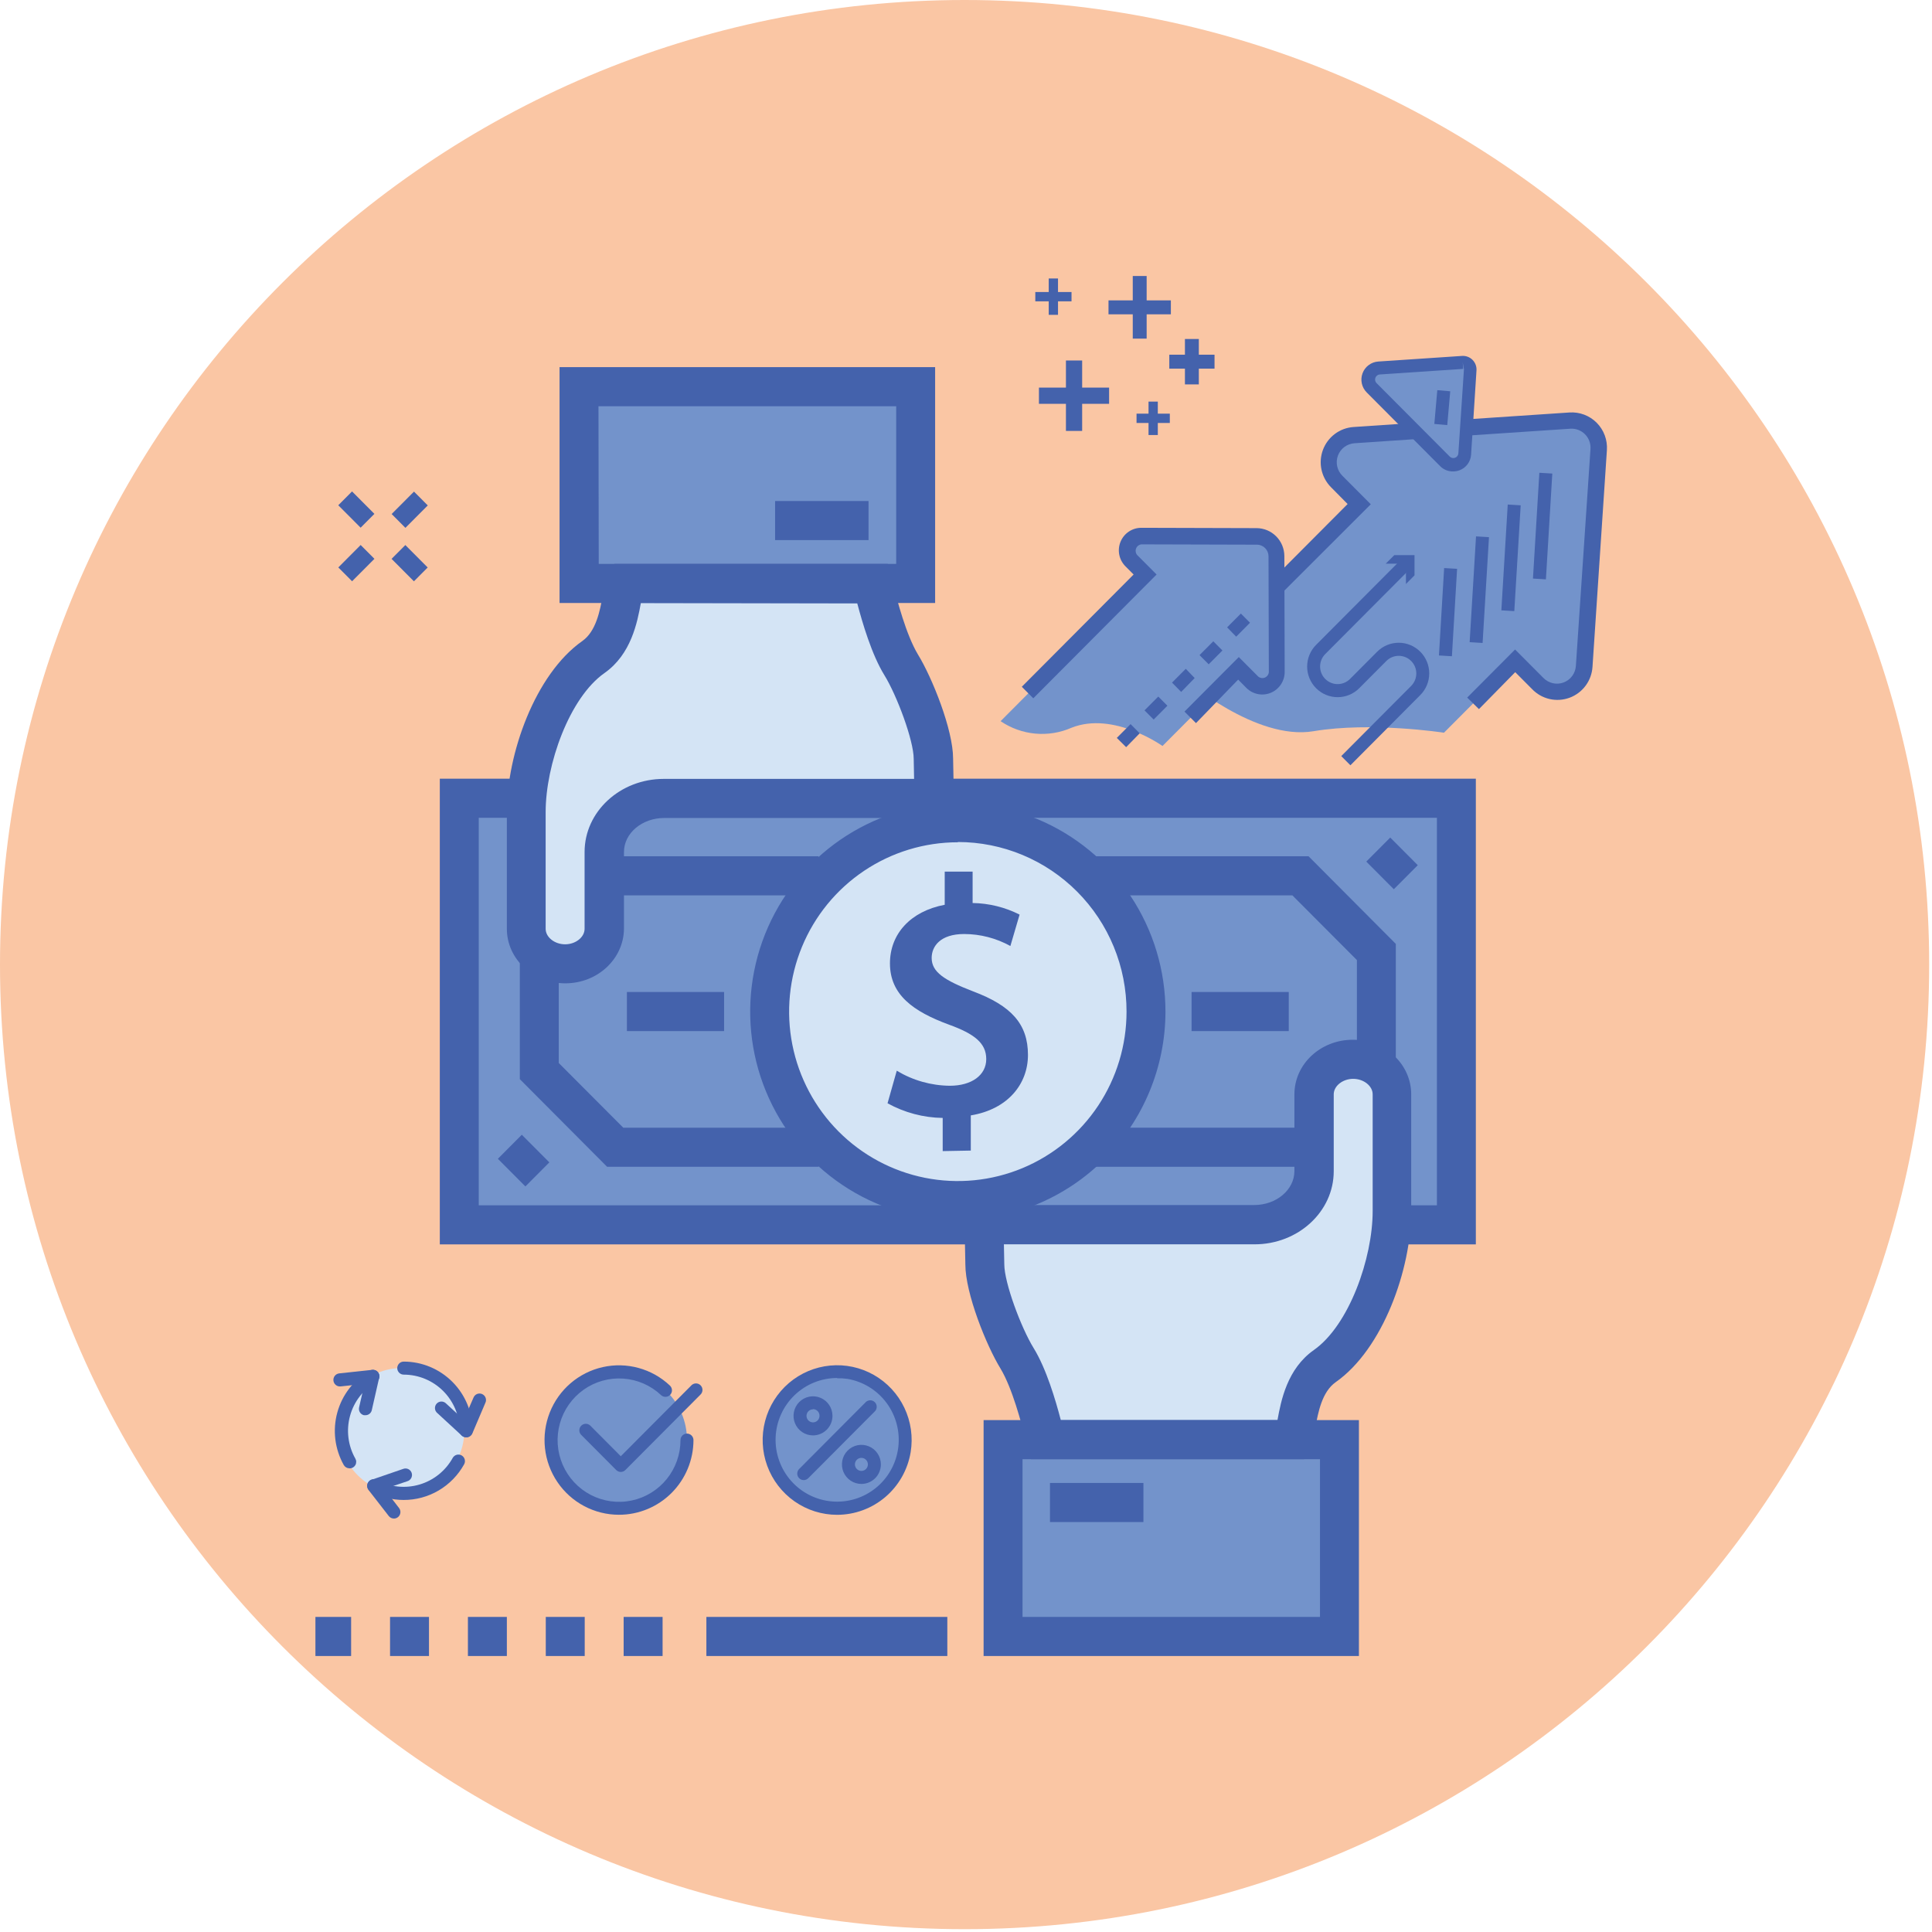 <svg width="196" height="196" viewBox="0 0 196 196" fill="none" xmlns="http://www.w3.org/2000/svg">
<path d="M97.857 195.714C151.902 195.714 195.714 151.902 195.714 97.857C195.714 43.812 151.902 0 97.857 0C43.812 0 0 43.812 0 97.857C0 151.902 43.812 195.714 97.857 195.714Z" fill="#FAC6A4"/>
<path d="M84.972 152.931C88.757 152.931 91.825 149.85 91.825 146.05C91.825 142.25 88.757 139.17 84.972 139.17C81.187 139.17 78.119 142.25 78.119 146.05C78.119 149.85 81.187 152.931 84.972 152.931Z" fill="#7393CB"/>
<path d="M62.8 153.01C66.607 153.01 69.693 149.912 69.693 146.09C69.693 142.268 66.607 139.17 62.8 139.17C58.994 139.17 55.908 142.268 55.908 146.09C55.908 149.912 58.994 153.01 62.8 153.01Z" fill="#7393CB"/>
<path d="M40.761 151.517C44.262 151.517 47.101 148.667 47.101 145.152C47.101 141.637 44.262 138.787 40.761 138.787C37.26 138.787 34.422 141.637 34.422 145.152C34.422 148.667 37.26 151.517 40.761 151.517Z" fill="#D4E4F5"/>
<path d="M147.74 80.981H46.594V124.259H147.74V80.981Z" fill="#7393CB"/>
<path d="M62.795 153.672C61.563 153.672 60.35 153.37 59.261 152.791C58.172 152.213 57.241 151.376 56.548 150.353C55.856 149.33 55.423 148.153 55.288 146.923C55.153 145.694 55.319 144.45 55.772 143.3C56.226 142.15 56.952 141.129 57.889 140.326C58.826 139.523 59.944 138.962 61.146 138.692C62.348 138.423 63.598 138.452 64.786 138.779C65.974 139.105 67.065 139.719 67.962 140.565C68.025 140.625 68.076 140.696 68.112 140.775C68.148 140.854 68.167 140.94 68.17 141.027C68.173 141.114 68.159 141.2 68.128 141.281C68.097 141.363 68.051 141.437 67.992 141.501C67.933 141.564 67.862 141.615 67.783 141.651C67.704 141.686 67.619 141.706 67.532 141.709C67.446 141.712 67.36 141.697 67.279 141.667C67.198 141.636 67.124 141.59 67.061 141.53C66.014 140.547 64.661 139.956 63.231 139.857C61.801 139.757 60.381 140.156 59.209 140.985C58.038 141.815 57.186 143.024 56.799 144.41C56.412 145.796 56.512 147.273 57.083 148.593C57.654 149.914 58.661 150.996 59.933 151.658C61.206 152.32 62.667 152.522 64.071 152.229C65.474 151.936 66.734 151.166 67.639 150.049C68.543 148.932 69.036 147.537 69.035 146.097C69.035 145.922 69.105 145.754 69.228 145.63C69.352 145.506 69.519 145.436 69.694 145.436C69.868 145.436 70.036 145.506 70.159 145.63C70.283 145.754 70.352 145.922 70.352 146.097C70.349 148.107 69.551 150.034 68.134 151.454C66.717 152.874 64.797 153.672 62.795 153.672Z" fill="#4462AC"/>
<path d="M62.985 149.328C62.898 149.328 62.812 149.311 62.732 149.278C62.652 149.246 62.579 149.197 62.517 149.136L58.93 145.534C58.822 145.407 58.766 145.245 58.772 145.078C58.778 144.912 58.847 144.754 58.964 144.636C59.082 144.519 59.239 144.45 59.404 144.443C59.57 144.437 59.732 144.494 59.858 144.602L62.978 147.735L70.108 140.577C70.167 140.508 70.239 140.451 70.321 140.412C70.403 140.372 70.492 140.35 70.582 140.346C70.673 140.343 70.763 140.358 70.848 140.391C70.932 140.424 71.009 140.475 71.073 140.539C71.137 140.604 71.187 140.681 71.221 140.766C71.254 140.85 71.269 140.941 71.265 141.032C71.262 141.123 71.24 141.212 71.2 141.294C71.161 141.376 71.105 141.449 71.036 141.509L63.446 149.129C63.324 149.254 63.158 149.325 62.985 149.328Z" fill="#4462AC"/>
<path d="M41.999 49.872L39.732 52.148L41.129 53.55L43.396 51.275L41.999 49.872Z" fill="#4462AC"/>
<path d="M36.589 55.29L34.322 57.566L35.719 58.968L37.986 56.693L36.589 55.29Z" fill="#4462AC"/>
<path d="M41.121 55.295L39.725 56.697L41.992 58.973L43.388 57.571L41.121 55.295Z" fill="#4462AC"/>
<path d="M35.715 49.855L34.318 51.258L36.586 53.533L37.982 52.131L35.715 49.855Z" fill="#4462AC"/>
<path d="M104.971 126.242H44.619V78.998H53.124V82.964H48.569V122.276H104.971V126.242Z" fill="#4462AC"/>
<path d="M149.723 126.242H141.218V122.276H145.773V82.964H90.688V78.998H149.723V126.242Z" fill="#4462AC"/>
<path d="M133.299 111.021V118.82C133.299 121.82 130.587 124.253 127.243 124.253H99.838L99.917 128.298C99.917 130.71 101.859 135.641 103.208 137.815C104.795 140.393 105.802 144.96 106.098 146.05H131.113C131.706 144.98 131.515 140.617 134.405 138.588C138.559 135.674 141.218 128.311 141.218 122.871V111.021C141.218 109.038 139.441 107.465 137.268 107.465C135.076 107.465 133.299 109.058 133.299 111.021Z" fill="#D4E4F5"/>
<path d="M135.886 146.051H101.76V166.018H135.886V146.051Z" fill="#7393CB"/>
<path d="M132.291 148.034H104.57L104.176 146.566C104.136 146.421 104.083 146.209 104.018 145.952C103.636 144.418 102.701 140.836 101.509 138.853C100.055 136.487 97.935 131.2 97.935 128.278L97.816 122.25H127.235C129.487 122.25 131.317 120.704 131.317 118.8V111.021C131.317 107.968 133.95 105.482 137.241 105.482C140.533 105.482 143.166 107.968 143.166 111.021V122.872C143.166 128.754 140.303 136.851 135.51 140.215C134.108 141.2 133.72 143.301 133.437 144.841C133.345 145.594 133.136 146.328 132.818 147.016L132.291 148.034ZM107.618 144.068H129.599C129.961 142.085 130.58 138.866 133.285 136.963C136.86 134.458 139.256 127.65 139.256 122.865V111.021C139.256 110.168 138.347 109.448 137.281 109.448C136.215 109.448 135.306 110.168 135.306 111.021V118.82C135.306 122.911 131.705 126.236 127.275 126.236H101.845L101.885 128.258C101.885 130.135 103.59 134.702 104.867 136.771C106.144 138.84 107.092 142.046 107.618 144.068Z" fill="#4462AC"/>
<path d="M137.861 168.001H99.785V144.068H137.861V168.001ZM103.735 164.035H133.911V148.034H103.735V164.035Z" fill="#4462AC"/>
<path d="M115.999 150.445H106.52V154.411H115.999V150.445Z" fill="#4462AC"/>
<path d="M61.294 94.22V86.434C61.294 83.433 64.006 81.001 67.35 81.001H94.762L94.683 76.956C94.683 74.543 92.741 69.613 91.391 67.438C89.805 64.861 88.797 60.294 88.501 59.203H63.486C62.894 60.274 63.085 64.636 60.195 66.665C56.028 69.573 53.395 76.93 53.395 82.376V94.226C53.395 96.209 55.172 97.782 57.344 97.782C59.55 97.775 61.294 96.183 61.294 94.22Z" fill="#D4E4F5"/>
<path d="M58.739 59.19L92.865 59.19V39.222H58.739V59.19Z" fill="#7393CB"/>
<path d="M57.344 99.758C54.053 99.758 51.42 97.273 51.42 94.22V82.376C51.42 76.493 54.283 68.397 59.076 65.032C60.478 64.048 60.866 61.946 61.15 60.406C61.241 59.653 61.45 58.919 61.768 58.231L62.334 57.207H90.055L90.45 58.668C90.49 58.813 90.542 59.025 90.608 59.282C90.99 60.816 91.925 64.398 93.116 66.381C94.571 68.747 96.691 74.034 96.691 76.956L96.809 82.984H67.383C65.132 82.984 63.302 84.53 63.302 86.434V94.226C63.269 97.273 60.636 99.758 57.344 99.758ZM65.014 61.173C64.652 63.156 64.033 66.374 61.327 68.278C57.753 70.783 55.356 77.59 55.356 82.376V94.226C55.356 95.079 56.265 95.799 57.331 95.799C58.398 95.799 59.306 95.079 59.306 94.226V86.434C59.306 82.343 62.907 79.018 67.337 79.018H92.734L92.695 76.996C92.695 75.118 90.99 70.551 89.713 68.483C88.436 66.414 87.494 63.195 86.968 61.212L65.014 61.173Z" fill="#4462AC"/>
<path d="M94.868 61.172H56.766V37.246H94.868V61.172ZM60.742 57.206H90.918V41.212H60.715L60.742 57.206Z" fill="#4462AC"/>
<path d="M88.112 50.828H78.633V54.794H88.112V50.828Z" fill="#4462AC"/>
<path d="M97.17 121.8C107.721 121.8 116.274 113.213 116.274 102.62C116.274 92.027 107.721 83.439 97.17 83.439C86.619 83.439 78.066 92.027 78.066 102.62C78.066 113.213 86.619 121.8 97.17 121.8Z" fill="#D4E4F5"/>
<path d="M97.171 123.782C93.004 123.782 88.932 122.542 85.468 120.218C82.003 117.894 79.303 114.591 77.709 110.726C76.115 106.862 75.697 102.609 76.51 98.506C77.323 94.404 79.329 90.635 82.275 87.677C85.221 84.719 88.975 82.705 93.061 81.889C97.147 81.073 101.383 81.492 105.232 83.092C109.081 84.693 112.371 87.404 114.686 90.882C117.001 94.36 118.236 98.449 118.236 102.632C118.226 108.239 116.003 113.612 112.055 117.576C108.106 121.54 102.754 123.772 97.171 123.782ZM97.171 85.448C93.786 85.448 90.477 86.456 87.662 88.344C84.847 90.232 82.653 92.916 81.358 96.056C80.063 99.196 79.724 102.652 80.384 105.985C81.044 109.318 82.675 112.38 85.068 114.784C87.462 117.187 90.512 118.824 93.832 119.487C97.152 120.15 100.593 119.809 103.721 118.509C106.848 117.208 109.521 115.006 111.402 112.18C113.283 109.354 114.286 106.031 114.286 102.632C114.29 100.374 113.85 98.136 112.991 96.048C112.133 93.96 110.872 92.063 109.283 90.464C107.693 88.866 105.805 87.597 103.727 86.732C101.648 85.867 99.421 85.422 97.171 85.422V85.448Z" fill="#4462AC"/>
<path d="M95.636 116.778V113.414C93.678 113.386 91.757 112.875 90.041 111.927L90.976 108.622C92.603 109.604 94.462 110.131 96.361 110.149C98.573 110.149 100.054 109.072 100.054 107.446C100.054 105.82 98.849 104.881 96.255 103.943C92.668 102.621 90.285 100.929 90.285 97.736C90.285 94.756 92.358 92.449 95.841 91.788V88.424H98.671V91.61C100.328 91.636 101.957 92.038 103.437 92.786L102.502 95.972C101.065 95.176 99.45 94.758 97.809 94.756C95.393 94.756 94.517 96.005 94.517 97.181C94.517 98.602 95.762 99.435 98.731 100.578C102.595 102.033 104.286 103.883 104.286 107.023C104.286 109.97 102.252 112.535 98.487 113.156V116.725L95.636 116.778Z" fill="#4462AC"/>
<path d="M83.05 86.869H60.201V90.835H83.05V86.869Z" fill="#4462AC"/>
<path d="M83.051 118.369H61.59L52.736 109.48V96.578H56.686V107.841L63.23 114.404H83.051V118.369Z" fill="#4462AC"/>
<path d="M133.561 114.404H110.1V118.37H133.561V114.404Z" fill="#4462AC"/>
<path d="M141.606 108.052H137.656V97.398L131.112 90.835H111.146V86.869H132.752L141.606 95.759V108.052Z" fill="#4462AC"/>
<path d="M141.039 84.969L138.609 87.408L141.402 90.212L143.832 87.773L141.039 84.969Z" fill="#4462AC"/>
<path d="M52.937 115.119L50.508 117.559L53.301 120.362L55.731 117.922L52.937 115.119Z" fill="#4462AC"/>
<path d="M130.744 100.637H120.883V104.602H130.744V100.637Z" fill="#4462AC"/>
<path d="M73.459 100.637H63.598V104.602H73.459V100.637Z" fill="#4462AC"/>
<path d="M112.517 39.322H105.4V40.968H112.517V39.322Z" fill="#4462AC"/>
<path d="M109.784 36.572H108.139V43.717H109.784V36.572Z" fill="#4462AC"/>
<path d="M118.783 30.473H112.457V31.887H118.783V30.473Z" fill="#4462AC"/>
<path d="M116.327 28H114.918V34.352H116.327V28Z" fill="#4462AC"/>
<path d="M123.213 35.984H118.625V37.399H123.213V35.984Z" fill="#4462AC"/>
<path d="M121.62 34.391H120.211V38.997H121.62V34.391Z" fill="#4462AC"/>
<path d="M118.678 41.965H115.301V42.91H118.678V41.965Z" fill="#4462AC"/>
<path d="M117.459 40.742H116.518V44.133H117.459V40.742Z" fill="#4462AC"/>
<path d="M108.705 29.625H105.031V30.57H108.705V29.625Z" fill="#4462AC"/>
<path d="M107.334 28.252H106.393V31.94H107.334V28.252Z" fill="#4462AC"/>
<path d="M159.255 42.667L137.347 44.134C136.822 44.171 136.319 44.358 135.897 44.673C135.475 44.989 135.152 45.419 134.967 45.914C134.782 46.408 134.742 46.946 134.852 47.462C134.963 47.979 135.219 48.452 135.59 48.827L137.88 51.127L120.186 68.893C120.186 68.893 127.394 75.165 133.253 74.181C139.111 73.196 146.491 74.333 146.491 74.333L153.732 67.062L156.023 69.362C156.396 69.735 156.868 69.992 157.382 70.103C157.897 70.213 158.432 70.173 158.924 69.987C159.417 69.802 159.846 69.477 160.16 69.054C160.474 68.63 160.661 68.125 160.697 67.598L162.158 45.602C162.184 45.211 162.127 44.82 161.99 44.453C161.854 44.087 161.641 43.754 161.367 43.476C161.092 43.198 160.762 42.983 160.398 42.843C160.034 42.704 159.644 42.644 159.255 42.667Z" fill="#7393CB"/>
<path d="M129.54 56.467C129.54 55.941 129.332 55.437 128.961 55.065C128.591 54.693 128.089 54.484 127.565 54.484L115.854 54.451C115.566 54.451 115.285 54.536 115.045 54.696C114.805 54.856 114.619 55.084 114.508 55.35C114.397 55.617 114.368 55.911 114.424 56.194C114.479 56.478 114.617 56.738 114.82 56.943L116.242 58.37L101.51 73.162C102.558 73.874 103.769 74.308 105.029 74.424C106.29 74.54 107.559 74.333 108.718 73.823C112.984 72.138 117.934 75.68 117.934 75.68L125.715 67.868L127.124 69.25C127.328 69.454 127.587 69.592 127.87 69.648C128.152 69.704 128.444 69.674 128.71 69.563C128.976 69.452 129.203 69.265 129.362 69.024C129.521 68.784 129.606 68.501 129.606 68.212L129.54 56.467Z" fill="#7393CB"/>
<path d="M148.589 46.063L149.155 37.53C149.162 37.428 149.147 37.325 149.111 37.229C149.075 37.133 149.019 37.045 148.947 36.973C148.875 36.9 148.788 36.844 148.692 36.808C148.596 36.772 148.494 36.757 148.392 36.763L139.893 37.332C139.673 37.35 139.463 37.431 139.287 37.565C139.11 37.698 138.975 37.879 138.897 38.086C138.818 38.293 138.8 38.519 138.843 38.736C138.887 38.953 138.991 39.154 139.143 39.315L146.588 46.79C146.745 46.95 146.945 47.061 147.164 47.111C147.382 47.16 147.61 47.146 147.82 47.069C148.031 46.993 148.215 46.857 148.352 46.679C148.488 46.501 148.57 46.287 148.589 46.063Z" fill="#7393CB"/>
<path d="M130.132 60.082L128.967 58.912L136.715 51.133L135.023 49.421C134.541 48.934 134.208 48.318 134.064 47.647C133.92 46.975 133.972 46.277 134.213 45.634C134.453 44.991 134.873 44.431 135.422 44.021C135.97 43.611 136.625 43.368 137.307 43.321L143.469 42.904L143.581 44.55L137.419 44.966C137.048 44.989 136.691 45.119 136.392 45.341C136.092 45.563 135.864 45.867 135.733 46.217C135.603 46.567 135.577 46.947 135.657 47.312C135.738 47.676 135.923 48.01 136.188 48.271L139.065 51.159L130.132 60.082Z" fill="#4462AC"/>
<path d="M114.247 75.8L113.299 74.861L114.694 73.46L115.623 74.392L114.247 75.8ZM117.038 72.998L116.11 72.066L117.505 70.665L118.433 71.596L117.038 72.998ZM119.829 70.195L118.901 69.25L120.296 67.849L121.198 68.787L119.829 70.195ZM122.62 67.393L121.692 66.461L123.088 65.06L124.016 65.992L122.62 67.393ZM125.411 64.591L124.49 63.645L125.885 62.244L126.814 63.176L125.411 64.591Z" fill="#4462AC"/>
<path d="M150.038 71.938L148.846 70.769L153.704 65.891L156.581 68.779C156.842 69.046 157.174 69.231 157.537 69.312C157.9 69.393 158.279 69.367 158.627 69.236C158.976 69.105 159.279 68.875 159.5 68.575C159.721 68.275 159.85 67.916 159.873 67.543L161.354 45.547C161.372 45.273 161.332 44.998 161.236 44.741C161.14 44.483 160.991 44.25 160.797 44.055C160.604 43.861 160.372 43.71 160.116 43.612C159.86 43.515 159.586 43.474 159.313 43.492L148.846 44.192L148.734 42.547L159.221 41.846C159.729 41.812 160.238 41.887 160.714 42.067C161.19 42.246 161.623 42.526 161.982 42.887C162.342 43.248 162.621 43.682 162.799 44.161C162.978 44.639 163.053 45.15 163.019 45.66L161.558 67.656C161.513 68.348 161.269 69.013 160.854 69.569C160.44 70.125 159.874 70.548 159.225 70.786C158.575 71.025 157.871 71.069 157.197 70.914C156.523 70.758 155.909 70.409 155.429 69.909L153.718 68.191L150.038 71.938Z" fill="#4462AC"/>
<path d="M156.166 47.962L155.518 58.695L156.832 58.775L157.48 48.042L156.166 47.962Z" fill="#4462AC"/>
<path d="M152.959 51.184L152.311 61.918L153.625 61.998L154.273 51.264L152.959 51.184Z" fill="#4462AC"/>
<path d="M149.742 54.415L149.094 65.148L150.408 65.228L151.056 54.495L149.742 54.415Z" fill="#4462AC"/>
<path d="M146.507 57.629L145.98 66.496L147.295 66.575L147.821 57.707L146.507 57.629Z" fill="#4462AC"/>
<path d="M121.331 73.36L120.165 72.19L125.675 66.658L127.65 68.641C127.743 68.717 127.854 68.766 127.972 68.784C128.09 68.801 128.211 68.786 128.321 68.74C128.432 68.694 128.527 68.618 128.598 68.522C128.669 68.425 128.712 68.311 128.723 68.191L128.69 56.433C128.689 56.122 128.565 55.824 128.345 55.603C128.126 55.383 127.829 55.258 127.519 55.257L115.808 55.224C115.689 55.235 115.575 55.278 115.479 55.349C115.382 55.42 115.307 55.517 115.261 55.627C115.215 55.738 115.2 55.859 115.218 55.978C115.235 56.097 115.284 56.208 115.36 56.301L117.335 58.284L104.827 70.842L103.662 69.672L115.004 58.284L114.168 57.444C113.852 57.125 113.636 56.718 113.549 56.276C113.462 55.833 113.507 55.375 113.679 54.958C113.85 54.541 114.141 54.184 114.514 53.933C114.887 53.682 115.325 53.547 115.775 53.545L127.486 53.578C128.231 53.583 128.944 53.883 129.47 54.413C129.996 54.942 130.293 55.659 130.297 56.407L130.33 68.165C130.33 68.617 130.198 69.059 129.948 69.436C129.699 69.812 129.344 70.106 128.928 70.28C128.513 70.454 128.055 70.501 127.613 70.413C127.171 70.326 126.765 70.11 126.446 69.791L125.61 68.945L121.331 73.36Z" fill="#4462AC"/>
<path d="M147.411 47.827C147.167 47.831 146.924 47.785 146.698 47.692C146.472 47.599 146.266 47.46 146.095 47.285L138.65 39.81C138.401 39.56 138.229 39.244 138.155 38.899C138.08 38.554 138.107 38.195 138.23 37.865C138.354 37.534 138.569 37.246 138.852 37.036C139.134 36.825 139.471 36.701 139.821 36.677L148.32 36.109C148.516 36.095 148.713 36.124 148.897 36.193C149.082 36.262 149.249 36.37 149.388 36.51C149.527 36.65 149.635 36.818 149.704 37.003C149.773 37.188 149.802 37.386 149.788 37.583L149.241 46.115C149.221 46.469 149.097 46.809 148.887 47.093C148.676 47.377 148.388 47.593 148.057 47.715C147.85 47.79 147.631 47.828 147.411 47.827ZM148.392 36.763L148.438 37.424L139.94 37.992C139.848 38.006 139.762 38.044 139.69 38.103C139.618 38.162 139.563 38.239 139.532 38.326C139.5 38.413 139.492 38.508 139.51 38.599C139.527 38.691 139.569 38.776 139.63 38.845L147.076 46.32C147.145 46.39 147.234 46.439 147.33 46.46C147.427 46.481 147.527 46.473 147.62 46.438C147.712 46.404 147.792 46.343 147.851 46.263C147.91 46.184 147.945 46.089 147.951 45.99L148.517 37.457L148.392 36.763Z" fill="#4462AC"/>
<path d="M145.813 39.58L145.512 43.01L146.823 43.126L147.125 39.696L145.813 39.58Z" fill="#4462AC"/>
<path d="M136.998 77.637L136.07 76.705L143.16 69.587C143.494 69.252 143.682 68.797 143.683 68.323C143.684 67.849 143.497 67.394 143.163 67.058C142.83 66.723 142.377 66.534 141.905 66.533C141.433 66.533 140.98 66.72 140.645 67.055L137.894 69.818C137.313 70.401 136.526 70.728 135.705 70.728C134.884 70.728 134.097 70.401 133.516 69.818C132.936 69.235 132.609 68.445 132.609 67.62C132.609 66.796 132.936 66.005 133.516 65.423L142.317 56.586L143.246 57.518L134.444 66.355C134.111 66.689 133.923 67.144 133.923 67.617C133.923 68.091 134.111 68.545 134.444 68.879C134.778 69.214 135.23 69.402 135.702 69.402C136.173 69.402 136.625 69.214 136.959 68.879L139.711 66.117C139.998 65.828 140.339 65.599 140.715 65.443C141.09 65.287 141.493 65.206 141.899 65.206C142.306 65.206 142.708 65.287 143.084 65.443C143.46 65.599 143.801 65.828 144.088 66.117C144.376 66.405 144.604 66.748 144.759 67.125C144.915 67.502 144.995 67.906 144.995 68.314C144.995 68.722 144.915 69.126 144.759 69.504C144.604 69.881 144.376 70.223 144.088 70.512L136.998 77.637Z" fill="#4462AC"/>
<path d="M140.578 57.187H142.632V59.249L143.501 58.37V56.315H141.454L140.578 57.187Z" fill="#4462AC"/>
<path d="M47.292 145.813C47.117 145.813 46.95 145.743 46.826 145.619C46.703 145.495 46.633 145.327 46.633 145.152C46.632 143.642 46.033 142.193 44.97 141.125C43.906 140.057 42.464 139.456 40.959 139.455C40.785 139.455 40.617 139.385 40.494 139.261C40.37 139.137 40.301 138.969 40.301 138.794C40.301 138.618 40.37 138.45 40.494 138.326C40.617 138.202 40.785 138.133 40.959 138.133C42.813 138.136 44.59 138.878 45.901 140.195C47.212 141.512 47.948 143.297 47.95 145.159C47.948 145.333 47.878 145.499 47.755 145.622C47.632 145.744 47.465 145.813 47.292 145.813Z" fill="#4462AC"/>
<path d="M47.293 145.811C47.128 145.813 46.968 145.751 46.845 145.64L44.37 143.359C44.3 143.303 44.242 143.232 44.2 143.152C44.159 143.072 44.134 142.984 44.127 142.894C44.12 142.804 44.132 142.713 44.161 142.628C44.191 142.543 44.238 142.464 44.298 142.398C44.359 142.331 44.433 142.278 44.515 142.241C44.598 142.204 44.687 142.185 44.776 142.184C44.867 142.183 44.956 142.201 45.039 142.236C45.122 142.271 45.197 142.322 45.259 142.388L47.056 144.04L48.03 141.8C48.062 141.716 48.11 141.639 48.172 141.574C48.234 141.509 48.308 141.458 48.39 141.423C48.473 141.388 48.561 141.371 48.651 141.371C48.74 141.372 48.828 141.39 48.91 141.426C48.992 141.462 49.066 141.515 49.127 141.58C49.188 141.646 49.235 141.723 49.266 141.807C49.296 141.892 49.309 141.981 49.304 142.071C49.298 142.161 49.275 142.248 49.235 142.328L47.918 145.422C47.877 145.518 47.812 145.603 47.731 145.67C47.65 145.737 47.554 145.783 47.451 145.805L47.293 145.811Z" fill="#4462AC"/>
<path d="M40.946 152.17C39.772 152.17 38.617 151.873 37.588 151.304C37.513 151.261 37.446 151.203 37.393 151.133C37.34 151.064 37.3 150.985 37.277 150.901C37.254 150.816 37.248 150.728 37.259 150.642C37.27 150.555 37.298 150.471 37.341 150.395C37.385 150.319 37.442 150.253 37.511 150.199C37.58 150.145 37.659 150.106 37.743 150.083C37.827 150.06 37.915 150.054 38.001 150.065C38.087 150.076 38.171 150.104 38.246 150.147C39.564 150.864 41.109 151.03 42.548 150.609C43.986 150.189 45.201 149.215 45.929 147.9C45.972 147.824 46.03 147.757 46.099 147.704C46.167 147.65 46.246 147.611 46.33 147.588C46.414 147.565 46.502 147.559 46.588 147.57C46.675 147.581 46.758 147.609 46.834 147.652C46.91 147.696 46.976 147.754 47.029 147.823C47.083 147.892 47.122 147.971 47.145 148.055C47.168 148.14 47.174 148.228 47.163 148.315C47.152 148.401 47.124 148.485 47.081 148.561C46.472 149.658 45.583 150.571 44.504 151.206C43.425 151.841 42.196 152.174 40.946 152.17Z" fill="#4462AC"/>
<path d="M39.958 154.055C39.858 154.055 39.758 154.031 39.668 153.987C39.578 153.942 39.499 153.877 39.438 153.797L37.384 151.154C37.32 151.07 37.276 150.973 37.257 150.869C37.238 150.766 37.244 150.659 37.274 150.558C37.304 150.457 37.358 150.365 37.431 150.289C37.504 150.213 37.594 150.156 37.694 150.122L40.886 149.025C40.969 148.991 41.059 148.973 41.149 148.975C41.239 148.976 41.328 148.996 41.41 149.033C41.493 149.071 41.566 149.125 41.627 149.192C41.687 149.259 41.734 149.338 41.763 149.424C41.791 149.509 41.803 149.6 41.795 149.69C41.788 149.781 41.762 149.868 41.719 149.948C41.676 150.028 41.618 150.098 41.547 150.154C41.476 150.21 41.395 150.251 41.307 150.275L38.997 151.054L40.485 152.991C40.56 153.089 40.606 153.205 40.618 153.328C40.63 153.451 40.608 153.575 40.554 153.685C40.5 153.796 40.416 153.889 40.312 153.955C40.208 154.02 40.087 154.055 39.965 154.055H39.958Z" fill="#4462AC"/>
<path d="M35.45 148.959C35.334 148.959 35.22 148.929 35.12 148.871C35.019 148.813 34.935 148.729 34.877 148.628C33.964 147.007 33.728 145.088 34.221 143.293C34.715 141.497 35.898 139.972 37.511 139.051C37.662 138.963 37.843 138.94 38.012 138.986C38.181 139.032 38.325 139.143 38.412 139.296C38.5 139.448 38.523 139.629 38.477 139.799C38.432 139.969 38.321 140.113 38.169 140.201C36.862 140.951 35.905 142.19 35.508 143.647C35.111 145.104 35.305 146.66 36.049 147.974C36.107 148.074 36.138 148.189 36.137 148.305C36.137 148.421 36.107 148.535 36.048 148.636C35.99 148.736 35.907 148.82 35.806 148.878C35.706 148.935 35.592 148.966 35.477 148.965L35.45 148.959Z" fill="#4462AC"/>
<path d="M37.068 143.573H36.923C36.839 143.553 36.759 143.517 36.689 143.467C36.618 143.416 36.558 143.352 36.513 143.279C36.467 143.205 36.436 143.123 36.422 143.037C36.407 142.952 36.41 142.864 36.429 142.779L36.976 140.393L34.553 140.651C34.379 140.67 34.204 140.618 34.068 140.507C33.931 140.396 33.844 140.235 33.826 140.06C33.808 139.884 33.859 139.709 33.97 139.572C34.08 139.435 34.24 139.348 34.415 139.329L37.753 138.972C37.857 138.961 37.962 138.975 38.06 139.014C38.158 139.052 38.245 139.113 38.315 139.192C38.385 139.27 38.434 139.365 38.46 139.467C38.486 139.569 38.487 139.676 38.464 139.779L37.713 143.084C37.675 143.225 37.591 143.351 37.474 143.439C37.357 143.528 37.214 143.575 37.068 143.573Z" fill="#4462AC"/>
<path d="M84.933 153.677C83.385 153.678 81.875 153.202 80.605 152.313C79.336 151.424 78.369 150.166 77.835 148.707C77.301 147.249 77.226 145.661 77.62 144.158C78.014 142.656 78.858 141.311 80.037 140.305C81.217 139.3 82.676 138.682 84.217 138.536C85.757 138.389 87.306 138.721 88.652 139.487C89.999 140.253 91.079 141.415 91.746 142.817C92.414 144.219 92.637 145.792 92.385 147.325C92.09 149.098 91.181 150.708 89.817 151.871C88.452 153.033 86.722 153.673 84.933 153.677ZM84.933 139.797C83.32 139.796 81.77 140.421 80.606 141.541C79.442 142.661 78.755 144.19 78.687 145.807C78.62 147.425 79.178 149.005 80.244 150.219C81.311 151.433 82.804 152.186 84.41 152.32C86.017 152.455 87.613 151.96 88.865 150.941C90.117 149.921 90.928 148.454 91.128 146.848C91.328 145.242 90.902 143.62 89.939 142.322C88.975 141.024 87.55 140.15 85.96 139.883C85.615 139.835 85.267 139.815 84.919 139.824L84.933 139.797Z" fill="#4462AC"/>
<path d="M81.543 150.155C81.412 150.156 81.284 150.118 81.175 150.045C81.066 149.973 80.981 149.869 80.931 149.748C80.881 149.627 80.868 149.493 80.894 149.364C80.919 149.236 80.983 149.118 81.076 149.025L87.856 142.218C87.982 142.109 88.144 142.053 88.31 142.059C88.475 142.066 88.632 142.134 88.75 142.252C88.867 142.37 88.936 142.528 88.942 142.694C88.948 142.86 88.892 143.023 88.784 143.149L82.004 149.957C81.882 150.082 81.717 150.153 81.543 150.155Z" fill="#4462AC"/>
<path d="M82.479 145.62C82.088 145.62 81.706 145.504 81.382 145.286C81.057 145.068 80.804 144.758 80.654 144.396C80.505 144.034 80.466 143.635 80.542 143.25C80.618 142.866 80.806 142.512 81.082 142.235C81.359 141.958 81.71 141.769 82.094 141.692C82.477 141.616 82.874 141.655 83.234 141.805C83.595 141.955 83.904 142.209 84.121 142.536C84.338 142.862 84.454 143.245 84.454 143.637C84.454 144.163 84.246 144.667 83.875 145.039C83.505 145.411 83.002 145.62 82.479 145.62ZM82.479 142.976C82.349 142.976 82.221 143.015 82.113 143.088C82.005 143.16 81.92 143.263 81.871 143.384C81.821 143.505 81.808 143.638 81.833 143.766C81.859 143.894 81.921 144.012 82.013 144.104C82.105 144.197 82.223 144.26 82.35 144.285C82.478 144.311 82.61 144.298 82.731 144.248C82.851 144.198 82.954 144.113 83.026 144.004C83.098 143.896 83.137 143.768 83.137 143.637C83.14 143.549 83.125 143.461 83.093 143.378C83.061 143.296 83.013 143.22 82.951 143.157C82.89 143.093 82.817 143.043 82.735 143.008C82.654 142.974 82.567 142.956 82.479 142.956V142.976Z" fill="#4462AC"/>
<path d="M87.389 150.544C86.998 150.544 86.617 150.427 86.292 150.21C85.967 149.992 85.714 149.682 85.564 149.32C85.415 148.957 85.376 148.559 85.452 148.174C85.528 147.79 85.716 147.436 85.993 147.159C86.269 146.882 86.621 146.693 87.004 146.616C87.387 146.54 87.784 146.579 88.145 146.729C88.505 146.879 88.814 147.133 89.031 147.459C89.248 147.785 89.364 148.169 89.364 148.561C89.364 149.087 89.156 149.591 88.785 149.963C88.415 150.335 87.913 150.544 87.389 150.544ZM87.389 147.9C87.259 147.9 87.132 147.939 87.023 148.011C86.915 148.084 86.831 148.187 86.781 148.308C86.731 148.429 86.718 148.562 86.743 148.69C86.769 148.818 86.831 148.936 86.924 149.028C87.016 149.121 87.133 149.184 87.26 149.209C87.388 149.235 87.521 149.222 87.641 149.172C87.761 149.122 87.864 149.037 87.936 148.928C88.009 148.819 88.047 148.692 88.047 148.561C88.047 148.386 87.978 148.218 87.854 148.094C87.731 147.97 87.564 147.9 87.389 147.9Z" fill="#4462AC"/>
<path d="M67.219 168.001H63.269V164.035H67.219V168.001ZM59.319 168.001H55.369V164.035H59.319V168.001ZM51.42 168.001H47.47V164.035H51.42V168.001ZM43.52 168.001H39.57V164.035H43.52V168.001ZM35.621 168.001H32V164.035H35.621V168.001Z" fill="#4462AC"/>
<path d="M96.105 164.035H71.662V168.001H96.105V164.035Z" fill="#4462AC"/>
</svg>
